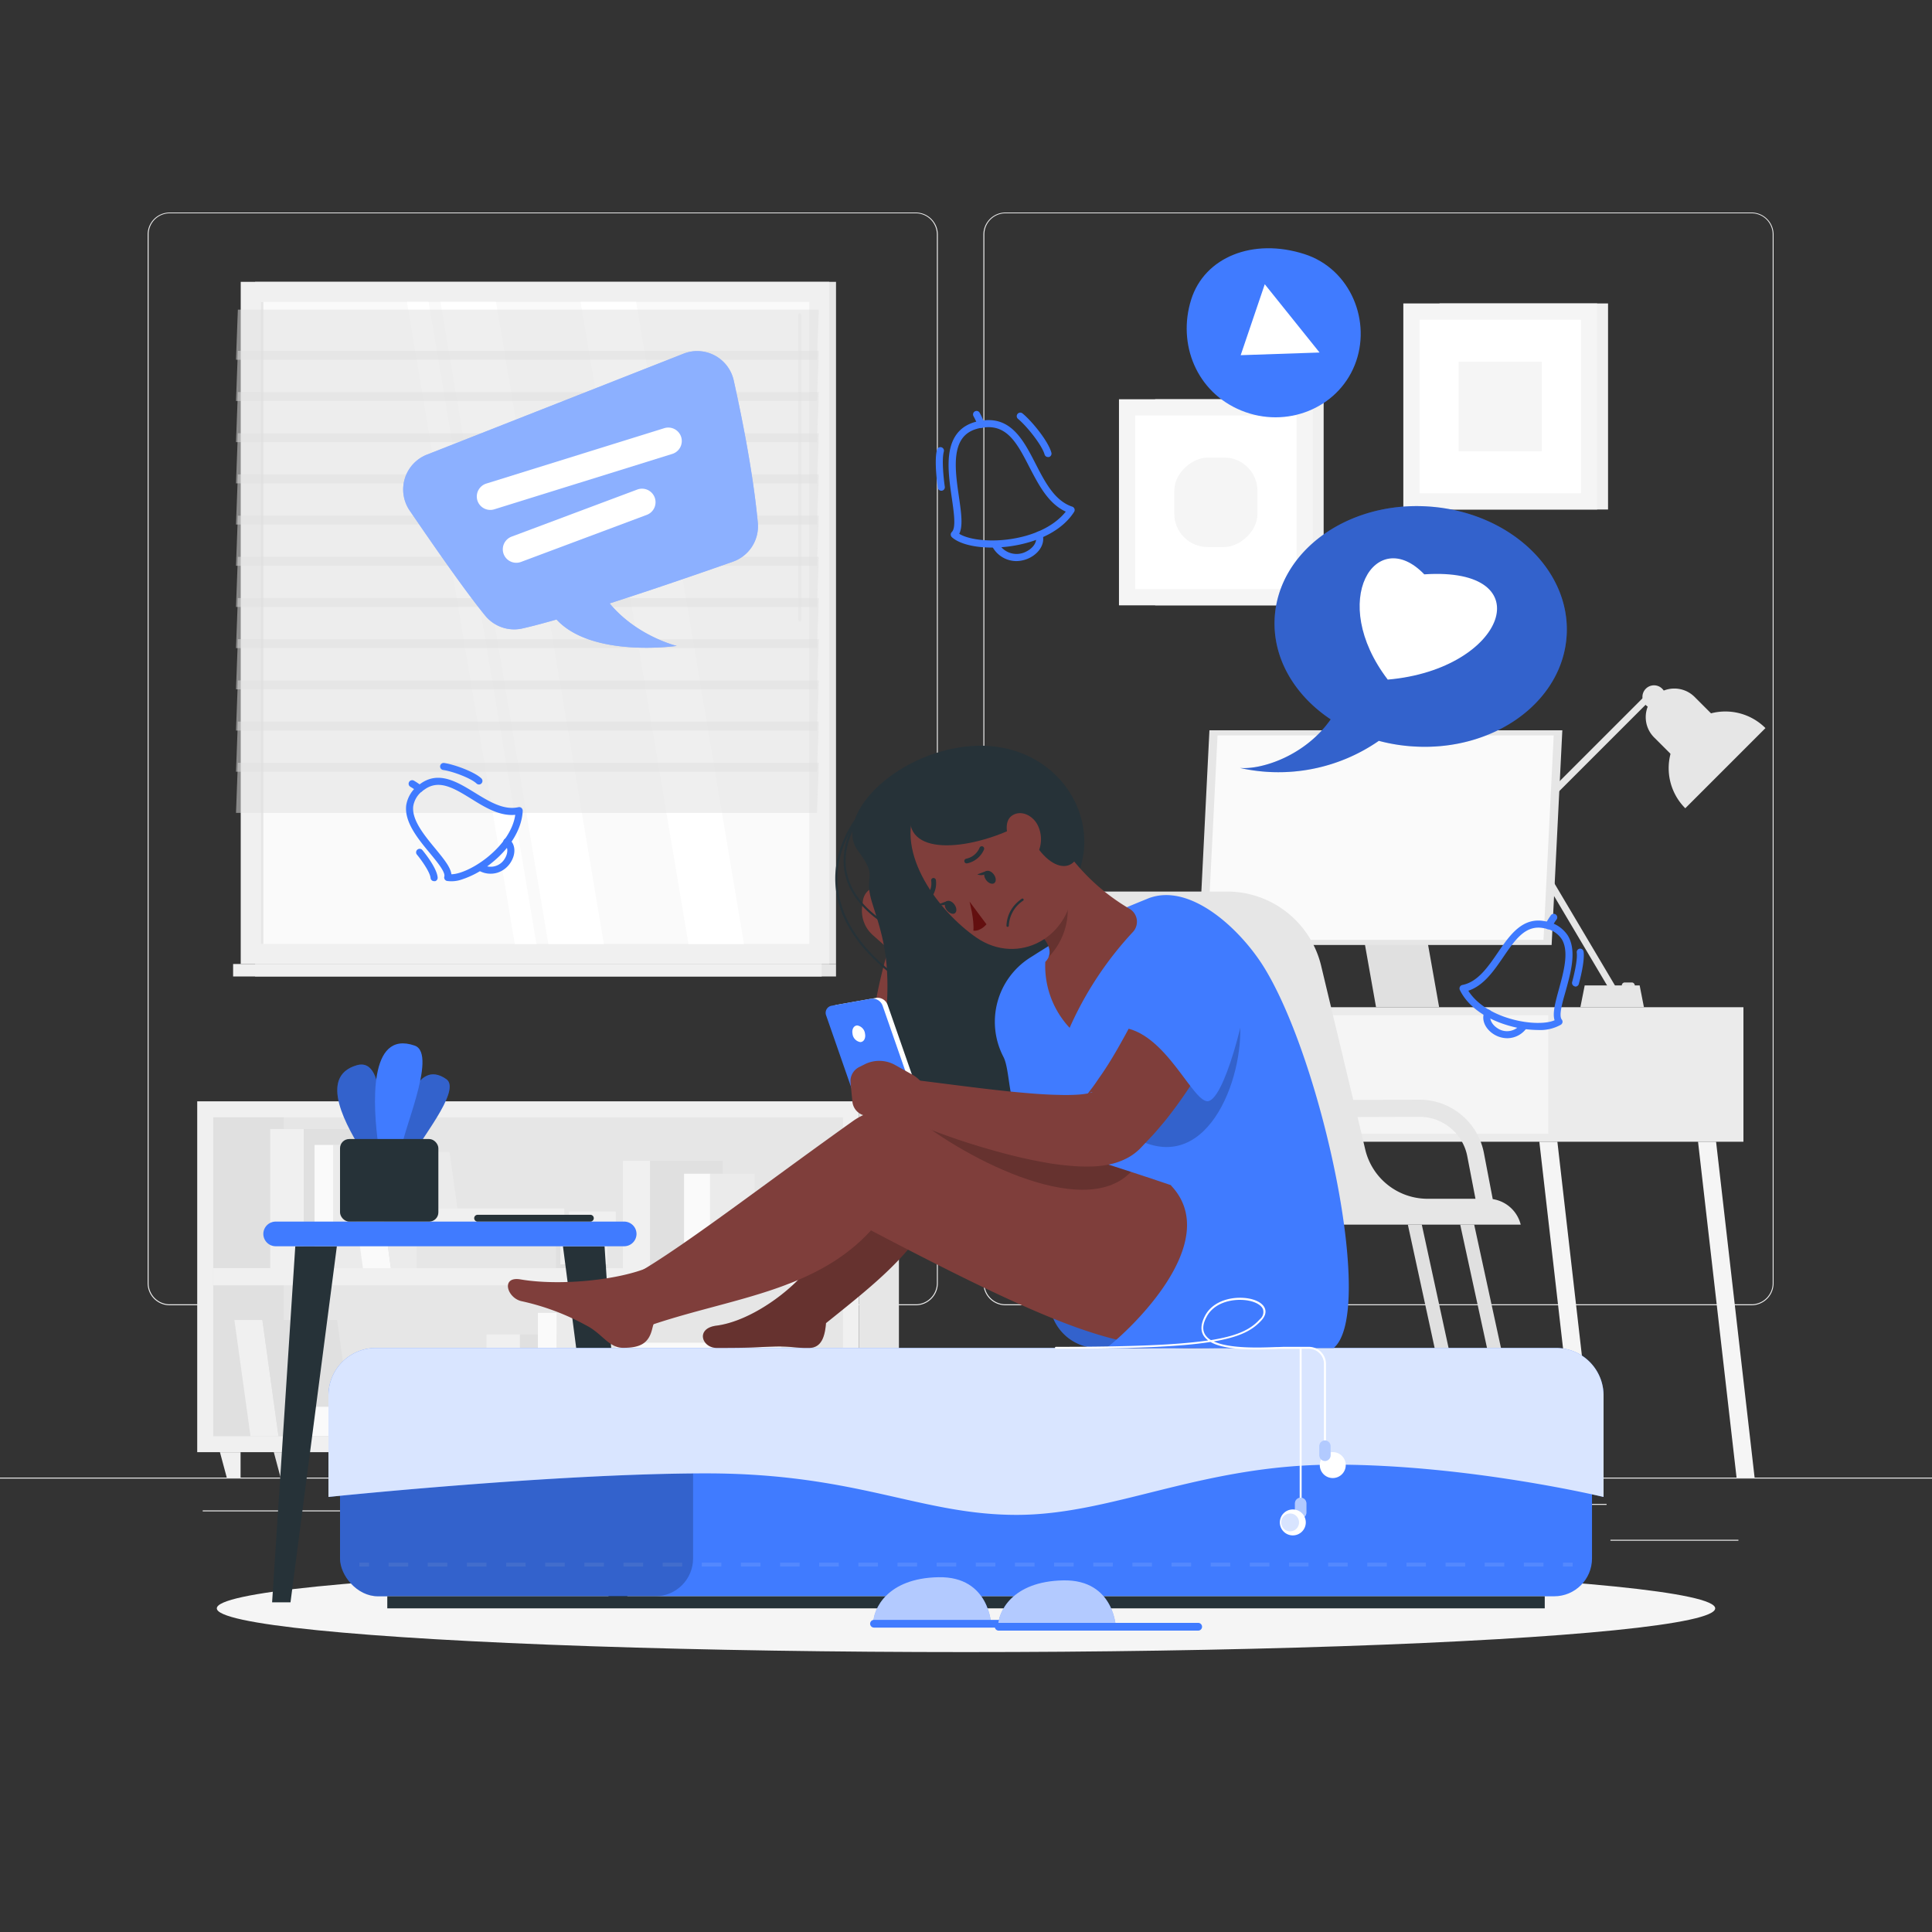 <svg xmlns="http://www.w3.org/2000/svg" viewBox="0 0 500 500"><rect x="0" y="0" width="500" height="500" fill="#333333" stroke="none"/><g id="freepik--background-complete--inject-28"><rect y="382.4" width="500" height="0.25" style="fill:#ebebeb"></rect><rect x="416.78" y="398.49" width="33.12" height="0.25" style="fill:#ebebeb"></rect><rect x="322.53" y="401.21" width="8.69" height="0.25" style="fill:#ebebeb"></rect><rect x="396.59" y="389.21" width="19.19" height="0.25" style="fill:#ebebeb"></rect><rect x="52.46" y="390.89" width="43.19" height="0.25" style="fill:#ebebeb"></rect><rect x="104.56" y="390.89" width="6.33" height="0.25" style="fill:#ebebeb"></rect><rect x="131.47" y="395.11" width="93.68" height="0.25" style="fill:#ebebeb"></rect><path d="M237,337.8H43.91a5.71,5.71,0,0,1-5.7-5.71V60.66A5.71,5.71,0,0,1,43.91,55H237a5.71,5.71,0,0,1,5.71,5.71V332.09A5.71,5.71,0,0,1,237,337.8ZM43.91,55.2a5.46,5.46,0,0,0-5.45,5.46V332.09a5.46,5.46,0,0,0,5.45,5.46H237a5.47,5.47,0,0,0,5.46-5.46V60.66A5.47,5.47,0,0,0,237,55.2Z" style="fill:#ebebeb"></path><path d="M453.31,337.8H260.21a5.72,5.72,0,0,1-5.71-5.71V60.66A5.72,5.72,0,0,1,260.21,55h193.1A5.71,5.71,0,0,1,459,60.66V332.09A5.71,5.71,0,0,1,453.31,337.8ZM260.21,55.2a5.47,5.47,0,0,0-5.46,5.46V332.09a5.47,5.47,0,0,0,5.46,5.46h193.1a5.47,5.47,0,0,0,5.46-5.46V60.66a5.47,5.47,0,0,0-5.46-5.46Z" style="fill:#ebebeb"></path><rect x="51.04" y="285.02" width="171.27" height="90.8" style="fill:#f0f0f0"></rect><rect x="95.42" y="248.94" width="82.5" height="162.96" transform="translate(467.09 193.75) rotate(90)" style="fill:#e6e6e6"></rect><rect x="23.05" y="321.31" width="82.5" height="18.23" transform="translate(394.72 266.12) rotate(90)" style="fill:#e0e0e0"></rect><rect x="182.07" y="325.25" width="90.8" height="10.34" transform="translate(557.89 102.95) rotate(90)" style="fill:#e6e6e6"></rect><rect x="134.45" y="248.94" width="4.43" height="162.96" transform="translate(467.09 193.75) rotate(90)" style="fill:#f0f0f0"></rect><polygon points="62.26 382.4 58.69 382.4 56.92 375.82 62.26 375.82 62.26 382.4" style="fill:#f0f0f0"></polygon><polygon points="211.08 382.4 214.65 382.4 216.42 375.82 211.08 375.82 211.08 382.4" style="fill:#f0f0f0"></polygon><polygon points="76.19 382.4 72.62 382.4 70.86 375.82 76.19 375.82 76.19 382.4" style="fill:#e6e6e6"></polygon><polygon points="225.01 382.4 228.59 382.4 230.35 375.82 225.01 375.82 225.01 382.4" style="fill:#e6e6e6"></polygon><rect x="69.93" y="292.19" width="8.67" height="36.02" style="fill:#f0f0f0"></rect><rect x="78.6" y="292.19" width="23.19" height="36.02" transform="translate(180.39 620.39) rotate(180)" style="fill:#e0e0e0"></rect><rect x="81.41" y="296.31" width="4.89" height="31.9" style="fill:#fafafa"></rect><rect x="86.3" y="296.31" width="13.06" height="31.9" transform="translate(185.67 624.51) rotate(180)" style="fill:#ebebeb"></rect><polygon points="101.17 328.2 93.93 328.2 89.76 298.15 97 298.15 101.17 328.2" style="fill:#fafafa"></polygon><polygon points="101.17 328.2 120.52 328.2 116.35 298.15 97 298.15 101.17 328.2" style="fill:#ebebeb"></polygon><rect x="125.9" y="345.36" width="8.67" height="26.31" style="fill:#f0f0f0"></rect><rect x="134.57" y="345.36" width="12.87" height="26.31" transform="translate(282.01 717.03) rotate(180)" style="fill:#e0e0e0"></rect><rect x="139.21" y="339.77" width="4.89" height="31.9" style="fill:#fafafa"></rect><rect x="144.09" y="339.77" width="13.06" height="31.9" transform="translate(301.25 711.44) rotate(180)" style="fill:#ebebeb"></rect><polygon points="72.07 371.67 64.83 371.67 60.66 341.61 67.9 341.61 72.07 371.67" style="fill:#f0f0f0"></polygon><polygon points="72.07 371.67 91.42 371.67 87.25 341.61 67.9 341.61 72.07 371.67" style="fill:#e0e0e0"></polygon><rect x="121.51" y="305.86" width="8.67" height="36.02" transform="translate(449.71 198.02) rotate(90)" style="fill:#e6e6e6"></rect><rect x="146.17" y="317.22" width="8.67" height="13.3" transform="translate(474.37 173.36) rotate(90)" style="fill:#e0e0e0"></rect><rect x="147.74" y="317.8" width="6.7" height="12.13" transform="translate(474.95 172.78) rotate(90)" style="fill:#f0f0f0"></rect><rect x="124.68" y="298.14" width="6.76" height="36.02" transform="translate(444.21 188.09) rotate(90)" style="fill:#f0f0f0"></rect><rect x="149.34" y="309.5" width="6.76" height="13.3" transform="translate(468.87 163.43) rotate(90)" style="fill:#e6e6e6"></rect><rect x="150.69" y="310.08" width="5.22" height="12.13" transform="translate(469.45 162.85) rotate(90)" style="fill:#f0f0f0"></rect><rect x="168.65" y="347.6" width="9.34" height="38.79" transform="translate(540.32 193.68) rotate(90)" style="fill:#f5f5f5"></rect><rect x="195.21" y="359.83" width="9.34" height="14.33" transform="translate(566.87 167.12) rotate(90)" style="fill:#e0e0e0"></rect><rect x="196.9" y="360.46" width="7.21" height="13.07" transform="translate(567.5 166.49) rotate(90)" style="fill:#f0f0f0"></rect><rect x="171.22" y="335.58" width="7.55" height="31.36" transform="translate(526.26 176.27) rotate(90)" style="fill:#fafafa"></rect><rect x="192.69" y="345.47" width="7.55" height="11.58" transform="translate(547.74 154.79) rotate(90)" style="fill:#e0e0e0"></rect><rect x="194.06" y="345.98" width="5.83" height="10.57" transform="translate(548.24 154.28) rotate(90)" style="fill:#f5f5f5"></rect><rect x="89.8" y="352.17" width="7.55" height="31.36" transform="translate(461.43 274.28) rotate(90)" style="fill:#fafafa"></rect><rect x="111.27" y="362.07" width="7.55" height="11.58" transform="translate(482.9 252.81) rotate(90)" style="fill:#e0e0e0"></rect><rect x="112.64" y="362.57" width="5.83" height="10.57" transform="translate(483.41 252.3) rotate(90)" style="fill:#f5f5f5"></rect><rect x="172.06" y="339.29" width="7.28" height="38.79" transform="translate(534.39 182.98) rotate(90)" style="fill:#f0f0f0"></rect><rect x="198.62" y="351.52" width="7.28" height="14.33" transform="translate(560.95 156.42) rotate(90)" style="fill:#e6e6e6"></rect><rect x="200.08" y="352.15" width="5.62" height="13.07" transform="translate(561.57 155.79) rotate(90)" style="fill:#f0f0f0"></rect><rect x="161.21" y="300.42" width="7.03" height="29.18" style="fill:#f0f0f0"></rect><rect x="168.24" y="300.42" width="18.79" height="29.18" transform="translate(355.27 630.02) rotate(180)" style="fill:#e0e0e0"></rect><rect x="177.03" y="303.76" width="6.75" height="25.84" style="fill:#fafafa"></rect><rect x="183.78" y="303.76" width="11.54" height="25.84" transform="translate(379.1 633.36) rotate(180)" style="fill:#ebebeb"></rect><rect x="419.72" y="254.25" width="3.37" height="1.55" rx="0.75" transform="translate(842.81 510.06) rotate(-180)" style="fill:#e0e0e0"></rect><path d="M456.9,188.43l-20.75,20.75a14.67,14.67,0,0,1,20.75-20.75Z" style="fill:#e6e6e6"></path><path d="M428.08,190.84l8.09,8.09,10.48-10.48-8.09-8.09a7.42,7.42,0,0,0-10.48,0h0A7.42,7.42,0,0,0,428.08,190.84Z" style="fill:#e6e6e6"></path><rect x="409.32" y="172.43" width="1.75" height="48.84" transform="translate(561.05 626.09) rotate(-135)" style="fill:#e6e6e6"></rect><rect x="404.35" y="210.85" width="1.75" height="48.84" transform="translate(873.78 230.96) rotate(149.33)" style="fill:#e6e6e6"></rect><path d="M425.06,180.36a3,3,0,1,0,3-3A3,3,0,0,0,425.06,180.36Z" style="fill:#e6e6e6"></path><path d="M391,214.15a1.93,1.93,0,1,0,1.93-1.93A1.92,1.92,0,0,0,391,214.15Z" style="fill:#e6e6e6"></path><polygon points="410.12 255.02 424.34 255.02 425.45 260.67 409 260.67 410.12 255.02" style="fill:#e6e6e6"></polygon><rect x="240.05" y="260.67" width="211.16" height="34.81" transform="translate(691.25 556.15) rotate(180)" style="fill:#ebebeb"></rect><rect x="242.59" y="262.74" width="77.68" height="30.67" transform="translate(562.85 556.15) rotate(180)" style="fill:#f5f5f5"></rect><rect x="323.03" y="262.74" width="77.68" height="30.67" transform="translate(723.74 556.15) rotate(180)" style="fill:#f5f5f5"></rect><polygon points="408.35 382.4 413.01 382.4 403.05 295.48 398.38 295.48 408.35 382.4" style="fill:#f5f5f5"></polygon><polygon points="449.42 382.4 454.09 382.4 444.12 295.48 439.45 295.48 449.42 382.4" style="fill:#f5f5f5"></polygon><polygon points="349.32 222.33 365.65 222.33 372.45 260.67 356.12 260.67 349.32 222.33" style="fill:#e0e0e0"></polygon><polygon points="313 189 404.33 189 401.56 244.56 310.22 244.56 313 189" style="fill:#e6e6e6"></polygon><polygon points="315.1 190.32 402.1 190.32 399.45 243.24 312.45 243.24 315.1 190.32" style="fill:#fafafa"></polygon><path d="M286.35,230.73h31.54a25.07,25.07,0,0,1,24,19.13l8.33,34.8,17.12-.06h0a17,17,0,0,1,16.7,13.82l2.28,11.91a8.83,8.83,0,0,1,7.24,6.61H309a25.06,25.06,0,0,1-24-19.12l-12-50A13.61,13.61,0,0,1,286.35,230.73Zm82.85,79.51h12.65l-2.12-11a12.57,12.57,0,0,0-12.33-10.2h0l-16.06.05,2,8.47A16.58,16.58,0,0,0,369.2,310.24Z" style="fill:#e6e6e6"></path><polygon points="311.13 316.94 307.52 316.94 293.3 382.4 296.91 382.4 311.13 316.94" style="fill:#e0e0e0"></polygon><polygon points="324.69 316.94 321.08 316.94 306.86 382.4 310.47 382.4 324.69 316.94" style="fill:#e0e0e0"></polygon><polygon points="377.9 316.94 381.52 316.94 395.74 382.4 392.13 382.4 377.9 316.94" style="fill:#e0e0e0"></polygon><polygon points="364.35 316.94 367.96 316.94 382.18 382.4 378.57 382.4 364.35 316.94" style="fill:#e0e0e0"></polygon><rect x="372.55" y="78.54" width="43.61" height="53.33" transform="translate(788.71 210.4) rotate(180)" style="fill:#f0f0f0"></rect><rect x="363.18" y="78.54" width="50.17" height="53.33" transform="translate(776.53 210.4) rotate(180)" style="fill:#f5f5f5"></rect><rect x="365.8" y="84.32" width="44.92" height="41.76" transform="translate(493.47 -283.06) rotate(90)" style="fill:#fff"></rect><rect x="376.69" y="94.44" width="23.15" height="21.52" transform="translate(493.47 -283.06) rotate(90)" style="fill:#f5f5f5"></rect><rect x="298.96" y="103.33" width="43.61" height="53.33" transform="translate(641.52 259.99) rotate(180)" style="fill:#f0f0f0"></rect><rect x="289.59" y="103.33" width="50.17" height="53.33" transform="translate(629.35 259.99) rotate(180)" style="fill:#f5f5f5"></rect><rect x="292.21" y="109.11" width="44.92" height="41.76" transform="translate(444.67 -184.68) rotate(90)" style="fill:#fff"></rect><rect x="303.1" y="119.24" width="23.15" height="21.52" rx="8.61" transform="translate(444.67 -184.68) rotate(90)" style="fill:#f5f5f5"></rect><rect x="66.01" y="72.94" width="150.34" height="176.54" transform="translate(282.37 322.42) rotate(180)" style="fill:#e6e6e6"></rect><rect x="62.31" y="72.94" width="152.32" height="176.54" transform="translate(276.93 322.42) rotate(180)" style="fill:#f0f0f0"></rect><rect x="66.01" y="249.48" width="150.34" height="3.23" transform="translate(282.37 502.19) rotate(180)" style="fill:#e6e6e6"></rect><rect x="60.33" y="249.48" width="152.32" height="3.23" transform="translate(272.98 502.19) rotate(180)" style="fill:#f0f0f0"></rect><rect x="55.38" y="90.24" width="166.17" height="141.95" transform="translate(299.68 22.74) rotate(90)" style="fill:#fafafa"></rect><polygon points="156.28 244.29 128.37 78.13 114 78.13 141.91 244.29 156.28 244.29" style="fill:#fff"></polygon><polygon points="192.54 244.29 164.63 78.13 150.26 78.13 178.17 244.29 192.54 244.29" style="fill:#fff"></polygon><path d="M207,160.88c.22,0,.39-.26.39-.58V81.69c0-.32-.17-.59-.39-.59s-.4.27-.4.59V160.3C206.64,160.62,206.82,160.88,207,160.88Z" style="fill:#f0f0f0"></path><polygon points="138.83 244.29 110.92 78.13 105.32 78.13 133.23 244.29 138.83 244.29" style="fill:#fff"></polygon><rect x="-15.26" y="160.88" width="166.17" height="0.66" transform="translate(229.03 93.39) rotate(90)" style="fill:#e6e6e6"></rect><polygon points="61.08 93.11 211.43 93.11 211.9 80.14 61.56 80.14 61.08 93.11" style="fill:#e0e0e0;opacity:0.5"></polygon><polygon points="61.08 114.43 211.43 114.43 211.9 101.46 61.56 101.46 61.08 114.43" style="fill:#e0e0e0;opacity:0.5"></polygon><polygon points="61.08 135.75 211.43 135.75 211.9 122.78 61.56 122.78 61.08 135.75" style="fill:#e0e0e0;opacity:0.5"></polygon><polygon points="61.08 157.08 211.43 157.08 211.9 144.11 61.56 144.11 61.08 157.08" style="fill:#e0e0e0;opacity:0.5"></polygon><polygon points="61.08 178.4 211.43 178.4 211.9 165.43 61.56 165.43 61.08 178.4" style="fill:#e0e0e0;opacity:0.5"></polygon><polygon points="61.08 199.72 211.43 199.72 211.9 186.75 61.56 186.75 61.08 199.72" style="fill:#e0e0e0;opacity:0.5"></polygon><polygon points="61.08 103.77 211.43 103.77 211.9 90.8 61.56 90.8 61.08 103.77" style="fill:#e0e0e0;opacity:0.5"></polygon><polygon points="61.08 125.09 211.43 125.09 211.9 112.12 61.56 112.12 61.08 125.09" style="fill:#e0e0e0;opacity:0.5"></polygon><polygon points="61.08 146.42 211.43 146.42 211.9 133.45 61.56 133.45 61.08 146.42" style="fill:#e0e0e0;opacity:0.5"></polygon><polygon points="61.08 167.74 211.43 167.74 211.9 154.77 61.56 154.77 61.08 167.74" style="fill:#e0e0e0;opacity:0.5"></polygon><polygon points="61.08 189.06 211.43 189.06 211.9 176.09 61.56 176.09 61.08 189.06" style="fill:#e0e0e0;opacity:0.5"></polygon><polygon points="61.08 210.38 211.43 210.38 211.9 197.41 61.56 197.41 61.08 210.38" style="fill:#e0e0e0;opacity:0.5"></polygon></g><g id="freepik--Shadow--inject-28"><ellipse id="freepik--path--inject-28" cx="250" cy="416.24" rx="193.89" ry="11.32" style="fill:#f5f5f5"></ellipse></g><g id="freepik--Table--inject-28"><polygon points="75.18 414.68 70.42 414.68 76.42 322.53 87.18 322.53 75.18 414.68" style="fill:#263238"></polygon><polygon points="157.69 414.68 162.46 414.68 156.46 322.53 145.69 322.53 157.69 414.68" style="fill:#263238"></polygon><path d="M161.54,322.53H71.34a3.21,3.21,0,0,1-3.19-3.19h0a3.2,3.2,0,0,1,3.19-3.19h90.2a3.2,3.2,0,0,1,3.19,3.19h0A3.21,3.21,0,0,1,161.54,322.53Z" style="fill:#407BFF"></path><path d="M152.79,314.39H123.6a.88.88,0,0,0-.88.88h0a.89.89,0,0,0,.88.88h29.19a.89.89,0,0,0,.88-.88h0A.88.88,0,0,0,152.79,314.39Z" style="fill:#263238"></path><path d="M103,296.74c1.13-8.12,4.41-23.13,12.51-17.45,4.18,2.94-8.1,17.14-8.11,19.27C104.57,299.4,103,296.74,103,296.74Z" style="fill:#407BFF"></path><path d="M103,296.74c1.13-8.12,4.41-23.13,12.51-17.45,4.18,2.94-8.1,17.14-8.11,19.27C104.57,299.4,103,296.74,103,296.74Z" style="opacity:0.2"></path><path d="M94.33,298.93c-4.64-7.37-12.13-20.31-2-23.24,8.4-2.44,5.42,20,6.87,21.72C97.46,300,94.33,298.93,94.33,298.93Z" style="fill:#407BFF"></path><path d="M94.33,298.93c-4.64-7.37-12.13-20.31-2-23.24,8.4-2.44,5.42,20,6.87,21.72C97.46,300,94.33,298.93,94.33,298.93Z" style="opacity:0.2"></path><path d="M97.94,296.67c-1.45-10.48-2.67-30.27,9.38-26.07,6.22,2.18-4,24.13-3.27,26.78C100.89,299.4,97.94,296.67,97.94,296.67Z" style="fill:#407BFF"></path><rect x="88" y="294.78" width="25.45" height="21.37" rx="2.38" style="fill:#263238"></rect></g><g id="freepik--Character--inject-28"><g id="freepik--Bed--inject-28"><rect x="88" y="351.72" width="324.01" height="61.4" rx="9.8" style="fill:#407BFF"></rect><g style="opacity:0.1"><rect x="404.5" y="404.41" width="2.5" height="1" style="fill:#fff"></rect><path d="M399.44,405.41h-5.07v-1h5.07Zm-10.13,0h-5.07v-1h5.07Zm-10.13,0h-5.07v-1h5.07Zm-10.14,0H364v-1H369Zm-10.13,0h-5.06v-1h5.06Zm-10.13,0h-5.06v-1h5.06Zm-10.13,0h-5.07v-1h5.07Zm-10.13,0h-5.07v-1h5.07Zm-10.13,0h-5.07v-1h5.07Zm-10.13,0h-5.07v-1h5.07Zm-10.14,0h-5.06v-1h5.06Zm-10.13,0h-5.06v-1H288Zm-10.13,0H272.8v-1h5.06Zm-10.13,0h-5.07v-1h5.07Zm-10.13,0h-5.07v-1h5.07Zm-10.13,0H242.4v-1h5.07Zm-10.13,0h-5.07v-1h5.07Zm-10.14,0h-5.06v-1h5.06Zm-10.13,0H212v-1h5.06Zm-10.13,0h-5.06v-1h5.06Zm-10.13,0h-5.07v-1h5.07Zm-10.13,0h-5.07v-1h5.07Zm-10.13,0h-5.07v-1h5.07Zm-10.13,0h-5.07v-1h5.07Zm-10.14,0h-5.06v-1h5.06Zm-10.13,0h-5.06v-1h5.06Zm-10.13,0H131v-1H136Zm-10.13,0h-5.07v-1h5.07Zm-10.13,0h-5.07v-1h5.07Zm-10.13,0h-5.07v-1h5.07Z" style="fill:#fff"></path><rect x="93" y="404.41" width="2.5" height="1" style="fill:#fff"></rect></g><rect x="100.23" y="413.12" width="299.55" height="3.12" style="fill:#263238"></rect><rect x="88" y="351.72" width="91.37" height="61.4" rx="9.8" style="opacity:0.2"></rect><path d="M415,387.41s-34.83-8.36-69.53-8.36-57.41,13-82.37,13-41.18-10.74-80.37-10.74S85,387.41,85,387.41V361.14a12.29,12.29,0,0,1,12.29-12.29H402.71A12.29,12.29,0,0,1,415,361.14Z" style="fill:#407BFF"></path><path d="M415,387.41s-34.83-8.36-69.53-8.36-57.41,13-82.37,13-41.18-10.74-80.37-10.74S85,387.41,85,387.41V361.14a12.29,12.29,0,0,1,12.29-12.29H402.71A12.29,12.29,0,0,1,415,361.14Z" style="fill:#fff;opacity:0.8"></path><path d="M226,420.18c0-3.74,3.52-11.75,16.89-12s13.64,12.5,13.64,12.5Z" style="fill:#407BFF"></path><path d="M226,420.18c0-3.74,3.52-11.75,16.89-12s13.64,12.5,13.64,12.5Z" style="fill:#fff;opacity:0.6"></path><path d="M277.77,421.22H226.19a1,1,0,0,1-1-1h0a1,1,0,0,1,1-1h51.58a1,1,0,0,1,1,1h0A1,1,0,0,1,277.77,421.22Z" style="fill:#407BFF"></path><path d="M258.29,421c0-3.74,3.51-11.75,16.89-12s13.64,12.49,13.64,12.49Z" style="fill:#407BFF"></path><path d="M258.29,421c0-3.74,3.51-11.75,16.89-12s13.64,12.49,13.64,12.49Z" style="fill:#fff;opacity:0.6"></path><path d="M310.09,422H258.51a1,1,0,0,1-1.05-1h0a1,1,0,0,1,1.05-1h51.58a1,1,0,0,1,1,1h0A1,1,0,0,1,310.09,422Z" style="fill:#407BFF"></path></g><path d="M229.61,245.31l-3.72-3.3a8.39,8.39,0,0,1-2.76-7.35l.2-1.58a4.09,4.09,0,0,1,3.1-3.47l4.78-1.16a4.11,4.11,0,0,1,4.86,2.71l.75,2.28s3.52,7.67,2.27,13.81l-1.72.29A9.35,9.35,0,0,1,229.61,245.31Z" style="fill:#7f3e3b"></path><path d="M283.72,265.47l-.67.81-.55.62-1.06,1.15c-.71.75-1.43,1.45-2.15,2.14-1.43,1.37-2.93,2.64-4.46,3.86a74.47,74.47,0,0,1-9.7,6.53,72.27,72.27,0,0,1-10.64,4.92c-1.83.69-3.7,1.28-5.58,1.83s-3.81,1-5.73,1.31l-1.45.27-.57.1c-.39.06-.78.12-1.18.16a12.81,12.81,0,0,1-2.75-.06,12.27,12.27,0,0,1-5.52-2.16,12.94,12.94,0,0,1-3.23-3.32,16.26,16.26,0,0,1-2.21-5.12,24.27,24.27,0,0,1-.64-3.78,38.85,38.85,0,0,1-.09-6.25c.11-2,.3-3.81.53-5.64.53-3.65,1.21-7.16,2.06-10.61a101.13,101.13,0,0,1,3-10.23,5.46,5.46,0,0,1,10.59,1.64v.17c.25,6.61.28,13.37.79,19.65.1,1.56.25,3.09.45,4.54a31.36,31.36,0,0,0,.75,3.89,4.64,4.64,0,0,0,.45,1.19c.11.21.28.18-.11-.5a5.31,5.31,0,0,0-1.45-1.52,7.31,7.31,0,0,0-3.17-1.27,6.9,6.9,0,0,0-1.48-.05,5.14,5.14,0,0,0-.55.06l-.14,0,.06,0,.13,0,1-.32c1.38-.43,2.73-.93,4.07-1.46s2.67-1.08,4-1.71a68.88,68.88,0,0,0,7.56-4.2,76.4,76.4,0,0,0,7-5.08c1.12-.9,2.19-1.86,3.23-2.8.53-.47,1-1,1.51-1.42l1.17-1.16.82-.81a10.81,10.81,0,0,1,15.86,14.66Z" style="fill:#7f3e3b"></path><path d="M275.81,245c-20.09,5.06-28,12.22-34,16.79,11.51,5.89,7.64,25.2,10.73,28.46s27-14.71,32.53-21.45S289.3,249.61,275.81,245Z" style="fill:#407BFF"></path><path d="M313.07,315.58c-21.63-8.11-39.73-41.21-65.88-43.6a13.08,13.08,0,0,0-12.39,6.52c-11.31,19.27-20.71,41.45-28.4,52.89-5.45,5.45-13.85,10.77-21,11.69-5.46.7-3.78,5.76.1,5.76,9.69,0,9.05-.16,14.57-.34,4.72-.16,5.64.42,9.42.34,3.13-.07,4-3,4.28-6.42,5.1-4.09,9.39-7.53,13.12-10.87h0c8.5-7.59,14.2-14.74,20.51-28.32,8.28,19.46,27.31,45.62,45.87,45.62,19,0,24.24-1.6,28.43-11.36l.42-1A15.73,15.73,0,0,0,313.07,315.58Z" style="fill:#7f3e3b"></path><path d="M313.07,315.58c-21.63-8.11-39.73-41.21-65.88-43.6a13.08,13.08,0,0,0-12.39,6.52c-11.31,19.27-20.71,41.45-28.4,52.89-5.45,5.45-13.85,10.77-21,11.69-5.46.7-3.78,5.76.1,5.76,9.69,0,9.05-.16,14.57-.34,4.72-.16,5.64.42,9.42.34,3.13-.07,4-3,4.28-6.42,5.1-4.09,9.39-7.53,13.12-10.87h0c8.5-7.59,14.2-14.74,20.51-28.32,8.28,19.46,27.31,45.62,45.87,45.62,19,0,24.24-1.6,28.43-11.36l.42-1A15.73,15.73,0,0,0,313.07,315.58Z" style="opacity:0.2"></path><path d="M245.19,194.06C228,198.25,216.4,212.51,222,220.11s1.3,5.74,3.71,13.53S231,248.47,229,266a63.79,63.79,0,0,0,4.64,31.6s33.73,4.58,43-16-4.54-38.15,2.36-55.39S270,188,245.19,194.06Z" style="fill:#263238"></path><path d="M230.56,240.15a.23.23,0,0,1-.14,0c-11.49-6.76-12.79-14.75-11.85-20.26,2-11.95,16.08-22.77,27.42-25a.28.28,0,0,1,.11.54c-11.16,2.21-25,12.84-27,24.57-1.3,7.65,2.7,14.46,11.58,19.68a.28.28,0,0,1-.14.52Z" style="fill:#263238"></path><path d="M231.55,252.76a.27.27,0,0,1-.17-.06C216.13,241,215,229.49,216.82,221.88c3.12-13.35,17.6-24.76,29.17-27a.28.28,0,0,1,.11.54c-11.4,2.25-25.67,13.49-28.74,26.62-2.49,10.69,2.47,21.15,14.35,30.26a.27.27,0,0,1,.06.39A.29.29,0,0,1,231.55,252.76Z" style="fill:#263238"></path><path d="M297.31,232.45c1.14-.47-1.12.42,0,0Z" style="fill:#407BFF"></path><path d="M327.23,250.5c-6.05-9.87-19.08-22.13-29.92-18.05-8.95,3.64-16.24,6.7-23.61,11-2.44,1.42-4.92,3-7.27,4.49a19.67,19.67,0,0,0-6.76,25.55c2.6,5,0,20.58,13.18,22.8,6.5,7.92.88,25.1-1.11,38.27a12.51,12.51,0,0,0,12.41,14.31h61C356.06,339.66,342.28,275.07,327.23,250.5Z" style="fill:#407BFF"></path><path d="M290.86,312.82c-10.13,1.56-17.13,8.55-19.12,21.72a12.51,12.51,0,0,0,12.41,14.31h33.12Z" style="opacity:0.2"></path><path d="M320.74,262.78c1.95,14.18-7.51,41.85-26.52,32C302.53,267.79,320.74,262.78,320.74,262.78Z" style="opacity:0.2"></path><path d="M276.79,221.41a53.27,53.27,0,0,0,15.42,13.72,3.89,3.89,0,0,1,1,6.05A89.61,89.61,0,0,0,276.82,266a23.47,23.47,0,0,1-6.3-17.05c4.83-5-7.36-11.84-9.5-13.2Z" style="fill:#7f3e3b"></path><path d="M273.64,224.27,261,235.73c2,1.26,12.53,7.19,10.33,12a17.58,17.58,0,0,0,5-12.08A20.22,20.22,0,0,0,273.64,224.27Z" style="opacity:0.2"></path><path d="M266.33,205.77c8,10,11.66,14,11.4,23.12-.39,13.71-14.17,21.19-25,13.78-9.72-6.68-21.24-21.85-15.6-33.87C242.7,197,258.29,195.8,266.33,205.77Z" style="fill:#7f3e3b"></path><path d="M263.47,213.81c-12.69,6.39-30.07,8.06-27.77-3.89s16.65-13.53,25.32-11.87S277.65,212.6,263.47,213.81Z" style="fill:#263238"></path><path d="M264.45,210c3.33,13.62,13,18.36,15.06,9.93S273.27,201.76,264.45,210Z" style="fill:#263238"></path><path d="M257.19,226.29c.62.84.68,1.84.14,2.25s-1.5.06-2.12-.78-.68-1.84-.13-2.24S256.57,225.46,257.19,226.29Z" style="fill:#263238"></path><path d="M247,234.08c.62.83.68,1.84.14,2.25s-1.49,0-2.12-.78-.68-1.84-.13-2.25S246.41,233.24,247,234.08Z" style="fill:#263238"></path><path d="M245.19,233.17l-2.43.91S245,234.88,245.19,233.17Z" style="fill:#263238"></path><path d="M250.91,233.32s1.26,4.65,1,7.54c1.87.21,3.39-1.65,3.39-1.65Z" style="fill:#630f0f"></path><path d="M263.09,233.7a11.11,11.11,0,0,1,1.35-1.11.32.32,0,0,1,.43.08.3.3,0,0,1-.08.42,8.25,8.25,0,0,0-3.71,6.47.3.3,0,0,1-.3.31.3.3,0,0,1-.31-.29A8.55,8.55,0,0,1,263.09,233.7Z" style="fill:#263238"></path><path d="M268.8,214.1a8.2,8.2,0,0,1-.25,6.75c-1.41,2.6-4.63,1.45-6.35-1.32-1.55-2.5-2.68-6.85-.26-8.47S267.7,211.21,268.8,214.1Z" style="fill:#7f3e3b"></path><path d="M249.65,222.53a.61.61,0,0,1,.39-.29,4.82,4.82,0,0,0,3.44-2.76.62.62,0,1,1,1.16.42,6.11,6.11,0,0,1-4.32,3.53.61.61,0,0,1-.74-.45A.63.63,0,0,1,249.65,222.53Z" style="fill:#263238"></path><path d="M241.13,227.44a.6.6,0,0,1,.4-.21.62.62,0,0,1,.68.53,6.09,6.09,0,0,1-1.85,5.27.62.62,0,0,1-.86-.08.61.61,0,0,1,.08-.86,4.84,4.84,0,0,0,1.41-4.18A.6.6,0,0,1,241.13,227.44Z" style="fill:#263238"></path><path d="M255.35,225.38l-2.43.92S255.11,227.1,255.35,225.38Z" style="fill:#263238"></path><path d="M235.43,283.19,225.31,285a2.74,2.74,0,0,1-3-1.76l-7.2-20.64a1.88,1.88,0,0,1,1.47-2.55l10.12-1.79a2.75,2.75,0,0,1,3,1.76l7.2,20.65A1.87,1.87,0,0,1,235.43,283.19Z" style="fill:#fff"></path><path d="M234.11,283.42,224,285.22a2.78,2.78,0,0,1-3-1.76l-7.19-20.65a1.87,1.87,0,0,1,1.47-2.54l10.12-1.8a2.76,2.76,0,0,1,3,1.76l7.19,20.65A1.86,1.86,0,0,1,234.11,283.42Z" style="fill:#407BFF"></path><path d="M223.87,267.54c.22,1.19-.34,2.15-1.24,2.15a2.43,2.43,0,0,1-2-2.15c-.22-1.18.34-2.15,1.25-2.15A2.44,2.44,0,0,1,223.87,267.54Z" style="fill:#fff"></path><path d="M168.77,344c.88-3.49,1.8-6.35,15.2-9.58,0,0-9.18-10.84-12.71-8.26-6.42,4.68-25,6.92-36.55,4.95-5.12-.88-3.54,4.7.16,5.61A62.32,62.32,0,0,1,151.69,343c4.11,2.06,5.83,5.81,9.53,5.81C165.81,348.85,167.88,347.56,168.77,344Z" style="fill:#7f3e3b"></path><path d="M328.14,315.63c-22.29-8.24-64.23-22.85-95.07-28.28a16.33,16.33,0,0,0-12.3,2.76c-26.82,19.08-51.08,38.17-61.69,42.31-3,1.16,8,11,8,11,20.91-7.4,43.58-8.8,58.33-25,50.82,26.7,64.24,30.43,82.79,30.43,19,0,24.24-1.6,28.43-11.36l.43-1A15.66,15.66,0,0,0,328.14,315.63Z" style="fill:#7f3e3b"></path><path d="M234.92,287.68c12.56,10.91,45.33,28.71,57.76,15.6C273.8,297.11,252.67,291,234.92,287.68Z" style="opacity:0.2"></path><path d="M303.24,307c13.39,14.57-11,37.3-16.52,41.55a.18.18,0,0,0,.11.33H340s17.82-36.43-35.56-44.21A1.4,1.4,0,0,0,303.24,307Z" style="fill:#407BFF"></path><path d="M236,278.05l-4.35-2.43a8.39,8.39,0,0,0-7.85-.19l-1.42.71a4.08,4.08,0,0,0-2.26,4.06l.48,4.9a4.09,4.09,0,0,0,4.15,3.7l2.4,0s8.4.8,13.79-2.39l-.29-1.72A9.34,9.34,0,0,0,236,278.05Z" style="fill:#7f3e3b"></path><path d="M321.26,253.39l-.58,1.82-.56,1.64c-.38,1.09-.79,2.13-1.19,3.19-.83,2.09-1.73,4.14-2.66,6.18a119.48,119.48,0,0,1-6.35,11.85,113.13,113.13,0,0,1-7.75,11.17c-.69.9-1.45,1.77-2.19,2.65s-1.49,1.74-2.3,2.58l-2.62,2.77a13.87,13.87,0,0,1-3.93,2.76,17.19,17.19,0,0,1-3.16,1.15,24.22,24.22,0,0,1-4.81.71c-1.43.07-2.73.05-4,0-2.5-.13-4.82-.4-7.08-.73a126.86,126.86,0,0,1-12.91-2.82A181.4,181.4,0,0,1,235,290a5.42,5.42,0,0,1,2.8-10.36l.13,0c8.07,1,16.26,2.12,24.22,2.92,4,.37,7.93.73,11.69.79a52.13,52.13,0,0,0,5.35-.07c.81-.07,1.58-.16,2.22-.28a5.72,5.72,0,0,0,1.3-.36s0-.07-.26,0a4.77,4.77,0,0,0-1.4,1c-.25.27-.07.06,0,0l.21-.28.41-.55.84-1.1c.56-.72,1.09-1.48,1.61-2.26s1.07-1.5,1.57-2.29c2.08-3.1,3.93-6.39,5.75-9.71s3.45-6.79,5-10.28c.8-1.74,1.51-3.5,2.25-5.25l1-2.62.5-1.28.42-1.12.22-.59a10.83,10.83,0,0,1,20.46,7.1Z" style="fill:#7f3e3b"></path><path d="M302,238.6c-13.34,15.84-12.39,20.15-14.62,27.38,12.79-2,20.48,18.2,24.88,19s10.58-23.8,11.15-32.52S315.62,234.43,302,238.6Z" style="fill:#407BFF"></path><path d="M336.61,389.46a.25.25,0,0,1-.25-.25V348.85a.25.25,0,0,1,.5,0v40.36A.25.25,0,0,1,336.61,389.46Z" style="fill:#fff"></path><path d="M336.61,392.94h0a1.47,1.47,0,0,1-1.47-1.47v-2.39a1.47,1.47,0,0,1,1.47-1.47h0a1.47,1.47,0,0,1,1.47,1.47v2.39A1.47,1.47,0,0,1,336.61,392.94Z" style="fill:#fff"></path><path d="M336.61,392.94h0a1.47,1.47,0,0,1-1.47-1.47v-2.39a1.47,1.47,0,0,1,1.47-1.47h0a1.47,1.47,0,0,1,1.47,1.47v2.39A1.47,1.47,0,0,1,336.61,392.94Z" style="fill:#407BFF;opacity:0.4"></path><circle cx="334.58" cy="394" r="3.36" style="fill:#fff"></circle><path d="M336.19,394a2.31,2.31,0,1,1-2.3-2.31A2.31,2.31,0,0,1,336.19,394Z" style="fill:#407BFF;opacity:0.2"></path><path d="M342.89,374.62a.25.25,0,0,1-.25-.25V353a3.93,3.93,0,0,0-3.94-3.94h-6.28c-.55,0-1.33,0-2.24.06-4.74.18-12.9.49-16.91-1.82-7.69,1.21-19.84,1.76-40,1.76a.25.25,0,0,1-.25-.25.25.25,0,0,1,.25-.25c19.74,0,31.75-.52,39.41-1.66a4.62,4.62,0,0,1-1.17-1.21c-.85-1.34-.75-3,.29-5.07,1.9-3.7,6.2-4.88,9.62-4.75,3,.11,5.28,1.17,5.91,2.7.29.68.37,1.78-.87,3.14-2.26,2.48-5.36,4.26-12.34,5.45,4.1,1.91,11.9,1.62,16.06,1.46.91,0,1.7-.06,2.26-.06h6.28a4.44,4.44,0,0,1,4.44,4.44v21.33A.25.25,0,0,1,342.89,374.62Zm-22-38.22c-3.16,0-7,1.17-8.67,4.49-1,1.86-1.05,3.39-.3,4.57a4.4,4.4,0,0,0,1.47,1.36c7.27-1.16,10.42-2.93,12.67-5.41a2.41,2.41,0,0,0,.79-2.61c-.55-1.32-2.75-2.29-5.47-2.39Z" style="fill:#fff"></path><circle cx="344.92" cy="379.16" r="3.36" style="fill:#fff"></circle><path d="M342.89,378.11h0a1.49,1.49,0,0,0,1.48-1.48v-2.38a1.49,1.49,0,0,0-1.48-1.48h0a1.48,1.48,0,0,0-1.47,1.48v2.38A1.48,1.48,0,0,0,342.89,378.11Z" style="fill:#fff"></path><path d="M342.89,378.11h0a1.49,1.49,0,0,0,1.48-1.48v-2.38a1.49,1.49,0,0,0-1.48-1.48h0a1.48,1.48,0,0,0-1.47,1.48v2.38A1.48,1.48,0,0,0,342.89,378.11Z" style="fill:#407BFF;opacity:0.4"></path></g><g id="freepik--Notifications--inject-28"><path d="M308.28,77.51c-3.62,11.49,1.34,24,13,28.75s24.81-.56,29.31-11.75-1-24.9-13-28.75C324.23,61.47,311.72,66.58,308.28,77.51Z" style="fill:#407BFF"></path><polygon points="327.32 73.56 321.09 91.92 341.5 91.23 327.32 73.56" style="fill:#fff"></polygon><path d="M110.51,117.65l66.37-26.11a9.68,9.68,0,0,1,13,6.89c2.17,9.74,5.08,24.31,6.24,36.85a9.7,9.7,0,0,1-6.41,10.07c-7.53,2.66-20.08,7-31.93,10.81,7,8.49,17.36,11,17.36,11s-21.91,3.17-31.11-6.83c-3.3.94-6.29,1.74-8.77,2.3a9.68,9.68,0,0,1-9.73-3.35C120,152.47,111.81,140.6,106,132.1A9.69,9.69,0,0,1,110.51,117.65Z" style="fill:#407BFF"></path><path d="M110.51,117.65l66.37-26.11a9.68,9.68,0,0,1,13,6.89c2.17,9.74,5.08,24.31,6.24,36.85a9.7,9.7,0,0,1-6.41,10.07c-7.53,2.66-20.08,7-31.93,10.81,7,8.49,17.36,11,17.36,11s-21.91,3.17-31.11-6.83c-3.3.94-6.29,1.74-8.77,2.3a9.68,9.68,0,0,1-9.73-3.35C120,152.47,111.81,140.6,106,132.1A9.69,9.69,0,0,1,110.51,117.65Z" style="fill:#fff;opacity:0.4"></path><path d="M127.89,131.82,174,117.47a3.5,3.5,0,0,0,2.29-4.37h0a3.5,3.5,0,0,0-4.37-2.29l-46.07,14.34a3.51,3.51,0,0,0-2.3,4.37h0A3.5,3.5,0,0,0,127.89,131.82Z" style="fill:#fff"></path><path d="M134.8,145.44l32.63-12.21a3.5,3.5,0,0,0,2-4.49h0a3.5,3.5,0,0,0-4.49-2.05L132.35,138.9a3.51,3.51,0,0,0-2,4.5h0A3.5,3.5,0,0,0,134.8,145.44Z" style="fill:#fff"></path><path d="M320.87,198.74c5.58.51,16.92-3.12,23.52-12.57-9.38-6.24-15.16-15.94-14.49-26.46,1.1-17.15,18.9-30,39.76-28.63s36.88,16.32,35.78,33.47-18.9,30-39.76,28.62a45.33,45.33,0,0,1-8.84-1.44A45.61,45.61,0,0,1,320.87,198.74Z" style="fill:#407BFF"></path><path d="M320.87,198.74c5.58.51,16.92-3.12,23.52-12.57-9.38-6.24-15.16-15.94-14.49-26.46,1.1-17.15,18.9-30,39.76-28.63s36.88,16.32,35.78,33.47-18.9,30-39.76,28.62a45.33,45.33,0,0,1-8.84-1.44A45.61,45.61,0,0,1,320.87,198.74Z" style="opacity:0.2"></path><path d="M368.6,148.64c-12.44-12.95-25.11,6.71-9.45,27.24C389.72,173.23,399.39,146.58,368.6,148.64Z" style="fill:#fff"></path><path d="M256.7,141.71a35.1,35.1,0,0,0,4.27-.27c7.75-1,14-4.24,17-8.95a.91.91,0,0,0-.48-1.37c-4.55-1.51-7.06-6.39-9.48-11.1-3-5.85-6.13-11.91-13.2-11.25h0c-3.15.29-5.53,1.43-7.07,3.39-3.24,4.11-2.27,10.82-1.41,16.74.55,3.79,1.12,7.7,0,8.78a.91.91,0,0,0-.28.67,1,1,0,0,0,.29.67C248.24,140.74,252.14,141.71,256.7,141.71Zm19.12-9.3c-3,3.77-8.39,6.37-15.08,7.21-5.1.64-10.11,0-12.49-1.47,1-2,.53-5.37-.07-9.51-.81-5.56-1.72-11.85,1-15.35,1.24-1.57,3.14-2.45,5.8-2.7,5.86-.54,8.43,4.47,11.41,10.26C268.82,125.52,271.29,130.33,275.82,132.41Z" style="fill:#407BFF"></path><path d="M263,145.21a7.84,7.84,0,0,0,3.37-.79c2.79-1.37,4.18-3.94,3.4-6.26a.91.91,0,0,0-1.73.59c.53,1.59-.84,3.22-2.47,4a5.32,5.32,0,0,1-7.06-2,.92.92,0,0,0-1.27-.26.93.93,0,0,0-.26,1.27A7.08,7.08,0,0,0,263,145.21Z" style="fill:#407BFF"></path><path d="M253.91,110.72a.83.83,0,0,0,.22,0,.91.91,0,0,0,.67-1.08,16.94,16.94,0,0,0-1.25-2.79.91.91,0,0,0-1.63.82A17,17,0,0,1,253,110,.94.94,0,0,0,253.91,110.72Z" style="fill:#407BFF"></path><path d="M271.22,118.28a1,1,0,0,0,.24,0,.91.91,0,0,0,.64-1.12c-.8-3-5.09-8.23-7.48-10.17a.91.91,0,1,0-1.15,1.42c2.4,2,6.23,6.87,6.87,9.22A.92.92,0,0,0,271.22,118.28Z" style="fill:#407BFF"></path><path d="M243.61,127h.14a.92.92,0,0,0,.77-1c-.27-1.82-.85-7-.26-9.12a.91.91,0,0,0-1.76-.5c-.81,2.91.16,9.6.21,9.89A.91.91,0,0,0,243.61,127Z" style="fill:#407BFF"></path><path d="M119.46,227.63a23.81,23.81,0,0,0,7.62-4.18c5.06-4,8-9,8.2-13.63a1,1,0,0,0-.34-.74.92.92,0,0,0-.78-.18c-3.77.86-7.57-1.47-11.24-3.73-4.64-2.85-9.44-5.8-14.21-2.26h0a8.09,8.09,0,0,0-3.58,5.49c-.53,4.32,3,8.64,6.17,12.45,1.87,2.27,4,4.85,3.69,6a.9.9,0,0,0,.1.72.92.92,0,0,0,.6.42A8.17,8.17,0,0,0,119.46,227.63Zm13.89-16.75c-.54,3.79-3.19,7.79-7.41,11.14-3.2,2.53-6.85,4.2-9.12,4.24-.21-1.84-2-4-4.11-6.58-2.91-3.52-6.2-7.51-5.76-11.06a6.23,6.23,0,0,1,2.85-4.24h0c3.78-2.8,7.66-.42,12.16,2.35C125.59,209,129.32,211.25,133.35,210.88Z" style="fill:#407BFF"></path><path d="M128.67,225.87a6.32,6.32,0,0,0,3.47-2.65c1.42-2.21,1.29-4.69-.31-6a.92.92,0,1,0-1.18,1.4c1,.82.72,2.46-.05,3.65a4.21,4.21,0,0,1-5.57,1.56.91.91,0,0,0-.79,1.65A6.11,6.11,0,0,0,128.67,225.87Z" style="fill:#407BFF"></path><path d="M108.85,205a.86.86,0,0,0,.39-.23.91.91,0,0,0,0-1.27,15.27,15.27,0,0,0-2.09-1.45.92.92,0,0,0-1.26.29.91.91,0,0,0,.29,1.26,16.61,16.61,0,0,1,1.77,1.2A.94.94,0,0,0,108.85,205Z" style="fill:#407BFF"></path><path d="M124.19,203a.83.83,0,0,0,.4-.24.92.92,0,0,0,0-1.3c-1.85-1.77-7.13-3.64-9.65-4a.91.91,0,0,0-.25,1.81c2.49.35,7.22,2.14,8.64,3.51A.92.92,0,0,0,124.19,203Z" style="fill:#407BFF"></path><path d="M112.61,228.05a.92.92,0,0,0,.65-1c-.24-2.55-3.61-6.65-4-7.11a.92.92,0,0,0-1.41,1.17c1.31,1.57,3.44,4.62,3.58,6.11a.91.91,0,0,0,1,.82A.47.47,0,0,0,112.61,228.05Z" style="fill:#407BFF"></path><path d="M398,266.56a10.88,10.88,0,0,0,6-1.39,1,1,0,0,0,.38-.62.92.92,0,0,0-.2-.7c-.79-1,.1-4.2,1-7.3,1.37-4.94,2.92-10.53.59-14.4a8.36,8.36,0,0,0-5.69-3.69h0c-6-1.33-9.31,3.49-12.5,8.15-2.54,3.7-5.17,7.53-9.12,8.3a.92.92,0,0,0-.65,1.3c2.11,4.35,7,7.79,13.53,9.46A27.11,27.11,0,0,0,398,266.56Zm4.3-2.51c-2.17.95-6.37.91-10.51-.15-5.45-1.4-9.67-4.1-11.79-7.5,4-1.34,6.58-5.11,9.08-8.76,3.11-4.54,5.79-8.46,10.6-7.39h0a6.5,6.5,0,0,1,4.52,2.84c1.92,3.2.49,8.39-.78,13C402.51,259.44,401.73,262.23,402.33,264.05Zm-2.42-24.7h0Z" style="fill:#407BFF"></path><path d="M390.08,268.69a6.17,6.17,0,0,0,4.78-2.32.91.91,0,1,0-1.38-1.19,4.39,4.39,0,0,1-6,.88c-1.24-.81-2.2-2.27-1.61-3.49a.9.9,0,0,0-.42-1.22.92.92,0,0,0-1.22.42c-.94,1.94,0,4.34,2.24,5.82A6.65,6.65,0,0,0,390.08,268.69Z" style="fill:#407BFF"></path><path d="M400.75,240.49a.91.91,0,0,0,.85-.57,20.36,20.36,0,0,1,1.18-1.89.92.92,0,1,0-1.52-1,17.25,17.25,0,0,0-1.37,2.26.92.92,0,0,0,.55,1.17A1.18,1.18,0,0,0,400.75,240.49Z" style="fill:#407BFF"></path><path d="M407.71,255.33a.91.91,0,0,0,.88-.66c.17-.6,1.61-5.86,1.24-8.39a.9.9,0,0,0-1-.77.92.92,0,0,0-.77,1c.27,1.82-.77,6.12-1.19,7.62a.92.92,0,0,0,.63,1.13Z" style="fill:#407BFF"></path></g></svg>
